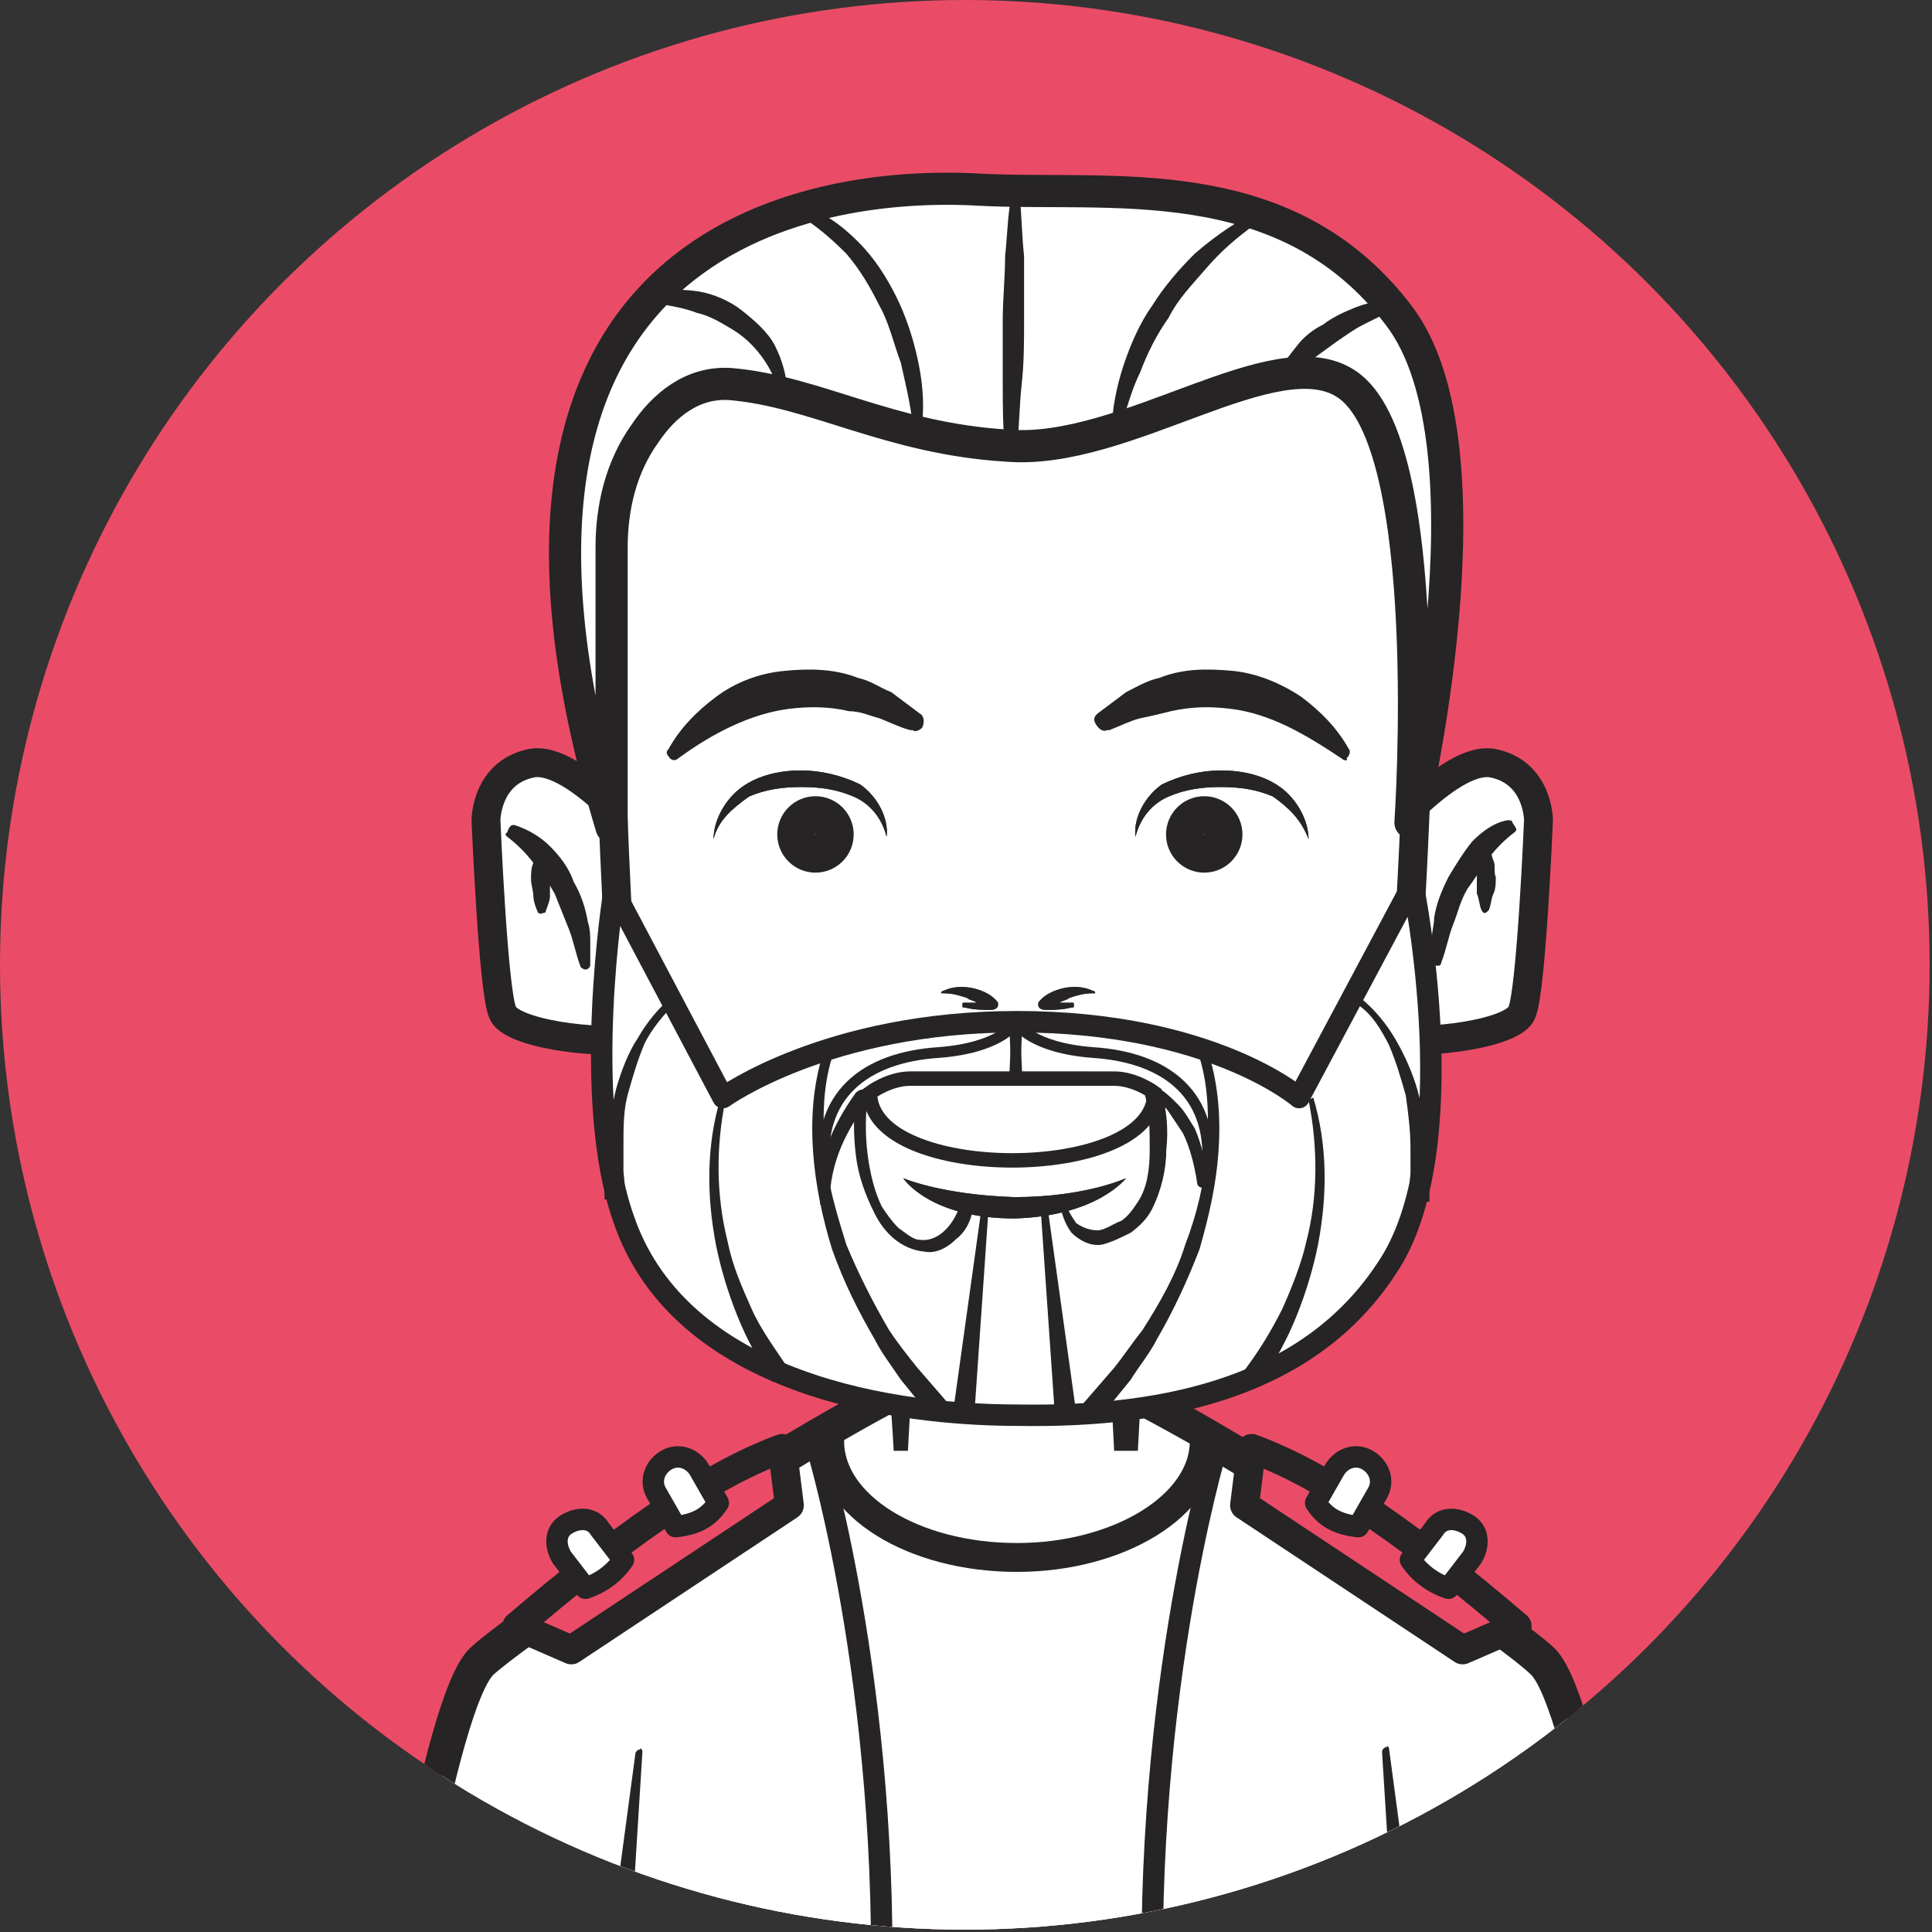 <?xml version="1.0" encoding="utf-8"?>
<!-- Generator: Adobe Illustrator 19.0.0, SVG Export Plug-In . SVG Version: 6.00 Build 0)  -->
<svg version="1.1" xmlns="http://www.w3.org/2000/svg" xmlns:xlink="http://www.w3.org/1999/xlink" x="0px" y="0px"
	 viewBox="0 0 81.5 81.5" style="enable-background:new 0 0 81.5 81.5;" xml:space="preserve">
<rect x="0" y="0" width="81.5" height="81.5" fill="#333333" stroke="none"/>
<style type="text/css">
	.st0{clip-path:url(#SVGID_2_);}
	.st1{fill:#FFFFFF;stroke:#262424;stroke-width:1.624;stroke-miterlimit:10;}
	.st2{fill:#FFFFFF;stroke:#262424;stroke-width:1.218;stroke-miterlimit:10;}
	.st3{fill:#FFFFFF;}
	.st4{fill:#262424;}
	.st5{fill:#FFFFFF;stroke:#262424;stroke-width:0.904;stroke-linecap:round;stroke-linejoin:round;stroke-miterlimit:10;}
	.st6{fill:#FFFFFF;stroke:#262424;stroke-width:0.609;stroke-miterlimit:10;}
	.st7{fill:#FFFFFF;stroke:#262424;stroke-width:1.356;stroke-linecap:round;stroke-linejoin:round;stroke-miterlimit:10;}
	.st8{fill:none;stroke:#262424;stroke-width:0.452;stroke-linecap:round;stroke-linejoin:round;stroke-miterlimit:10;}
	.st9{fill:#EA4C67;stroke:#262424;stroke-width:1.218;stroke-linecap:round;stroke-linejoin:round;stroke-miterlimit:10;}
	.st10{fill:none;stroke:#262424;stroke-width:0.904;stroke-linecap:round;stroke-linejoin:round;stroke-miterlimit:10;}
	.st11{fill:#FFFFFF;stroke:#262424;stroke-width:1.624;stroke-linecap:round;stroke-linejoin:round;stroke-miterlimit:10;}
</style>
<g id="BACKGROUND">
</g>
<g id="OBJECTS">
	<g>
		<defs>
			<circle id="SVGID_1_" cx="40.7" cy="40.7" r="40.7"/>
		</defs>
		<use xlink:href="#SVGID_1_"  style="overflow:visible;fill:#EA4C67;"/>
		<clipPath id="SVGID_2_">
			<use xlink:href="#SVGID_1_"  style="overflow:visible;"/>
		</clipPath>
		<g class="st0">
			<path class="st1" d="M65,70.1C63.2,68.4,46.5,57,42.7,57c-3.8,0-20.5,11.4-22.3,13.1c-1.8,1.7-4,16.4-4,16.4h26.3H69
				C69,86.6,66.8,71.9,65,70.1z"/>
			<path class="st2" d="M69,86.6H16.4c0,0,2.2-14.7,4-16.4c1.2-1.1,8.5-6.2,14.5-9.7c3.4-2,6.4-3.4,7.8-3.4c1.4,0,4.6,1.6,8.1,3.6
				c6,3.5,13.1,8.4,14.2,9.5C66.8,71.9,69,86.6,69,86.6z"/>
			<path class="st2" d="M50.8,60.8c0,2.7-3.6,4.9-7.9,4.9c-4.4,0-7.9-2.2-7.9-4.9c0-0.1,0-0.2,0-0.4c3.4-2,6.4-3.4,7.8-3.4
				c1.4,0,4.6,1.6,8.1,3.6C50.8,60.7,50.8,60.7,50.8,60.8z"/>
			<g>
				<polyline class="st3" points="38,61.2 38,50 47.4,50 47.4,61.2 				"/>
				<path class="st4" d="M37.7,61.2c-0.1-1.9-0.3-3.8-0.3-5.6c-0.1-1.9-0.1-3.8-0.2-5.6l0-0.8l0.8,0c3.2,0,6.3,0,9.5,0l0.8,0l0,0.8
					c0,1.9-0.1,3.8-0.1,5.6c0,1.9-0.1,3.8-0.2,5.6H47c-0.1-1.9-0.2-3.8-0.2-5.6c0-1.9-0.1-3.8-0.1-5.6l0.8,0.8c-3.2,0-6.3,0-9.5,0
					l0.8-0.8c0,1.9-0.1,3.8-0.2,5.6c-0.1,1.9-0.2,3.8-0.3,5.6H37.7z"/>
			</g>
			<g>
				<path class="st2" d="M57.8,36c0,0,3.3-4.2,5.2-3.8c1.9,0.4,1.9,2.4,1.9,2.4s-0.3,7.2-0.7,8.1c-0.3,0.9-4,1.4-5.9,1.1L57.8,36z"
					/>
				<path class="st2" d="M27.6,36c0,0-3.3-4.2-5.2-3.8c-1.9,0.4-1.9,2.4-1.9,2.4s0.3,7.2,0.7,8.1c0.3,0.9,4,1.4,5.9,1.1L27.6,36z"/>
			</g>
			<path class="st2" d="M59,45.6c0,0-0.3,3.2-1.8,4.6c-2.3,2.1-9.6,6.6-14.5,6.6c-1.7,0-3.7-0.6-5.7-1.4c-3.7-1.5-7.2-3.8-8.7-5.2
				c-1.5-1.3-1.8-4.6-1.8-4.6s-0.3-3.4-0.5-8c-0.4-8.3-0.7-20.2,1.2-22.6c3.7-4.6,15.6-4.9,15.6-4.9s11.8,0.3,15.6,4.9
				C61.3,18.7,59,45.6,59,45.6z"/>
			<path class="st5" d="M25.9,37.6l4.6,8.7c0,0,4.4-3.2,12.4-3.2c8.2,0,11.9,3.2,11.9,3.2l4.8-9c0,0,2.3,11.2-1.1,16.2
				c-3.2,4.9-9.1,6.3-15.5,6.2c-6.4,0-14.5-1.8-16.7-8.3C24.5,46.3,25.9,37.6,25.9,37.6z"/>
			<path class="st4" d="M47.5,49.7c0,0-1.7,0.8-4.7,0.8c-3.1-0.1-4.7-0.8-4.7-0.8s1.1,1.7,4.7,1.7C46.3,51.3,47.5,49.7,47.5,49.7z"
				/>
			<path class="st4" d="M47.5,49.7c0,0-1.7,0.8-4.7,0.8c-3.1-0.1-4.7-0.8-4.7-0.8s1.1,1.7,4.7,1.7C46.3,51.3,47.5,49.7,47.5,49.7z"
				/>
			<path class="st6" d="M36.7,46.1c0,0,0.8-0.6,1.7-0.6H47c0.9,0,1.7,0.6,1.7,0.6C48.7,49.9,36.7,49.9,36.7,46.1z"/>
			<path class="st3" d="M31.7,37.5c-1-0.4-1.7-1.2-1.7-2.1c0-0.9,0.7-1.6,1.7-2.1c0.6-0.2,1.3-0.4,2-0.4c0.7,0,1.4,0.1,2,0.4
				c1,0.4,1.7,1.2,1.7,2.1c0,0.9-0.7,1.6-1.7,2.1"/>
			<path class="st4" d="M30.1,35.4c0-0.8,0.5-1.7,1.2-2.2c0.7-0.5,1.6-0.7,2.5-0.7c0.8,0,1.7,0.2,2.5,0.6c0.7,0.5,1.2,1.4,1.1,2.2
				c-0.2-0.8-0.7-1.4-1.4-1.7c-0.7-0.3-1.4-0.4-2.2-0.4c-0.8,0-1.5,0.1-2.2,0.4C30.9,34.1,30.3,34.6,30.1,35.4z"/>
			<path class="st4" d="M30.1,35.4c0-0.8,0.5-1.7,1.2-2.2c0.7-0.5,1.6-0.7,2.5-0.7c0.8,0,1.7,0.2,2.5,0.6c0.7,0.5,1.2,1.4,1.1,2.2
				c-0.2-0.8-0.7-1.4-1.4-1.7c-0.7-0.3-1.4-0.4-2.2-0.4c-0.8,0-1.5,0.1-2.2,0.4C30.9,34.1,30.3,34.6,30.1,35.4z"/>
			<g>
				<path class="st3" d="M28.4,31.8c0,0,4.1-5.2,10.1-1.3"/>
				<path class="st4" d="M28.2,31.6c0.5-0.9,1.2-1.6,2-2.2c0.8-0.6,1.8-1,2.9-1.1c1-0.1,2.1-0.1,3.1,0.3c0.5,0.1,0.9,0.4,1.4,0.6
					c0.4,0.3,0.8,0.6,1.2,0.9c0.2,0.1,0.2,0.4,0.1,0.6c-0.1,0.1-0.3,0.2-0.4,0.1l-0.1,0c-0.4-0.1-0.8-0.3-1.3-0.5
					c-0.4-0.1-0.8-0.3-1.3-0.3c-0.8-0.2-1.7-0.2-2.5-0.1c-1.6,0.2-3.2,1-4.7,2.1l0,0c-0.1,0.1-0.3,0.1-0.4-0.1
					C28.1,31.8,28.1,31.7,28.2,31.6z"/>
			</g>
			<path class="st4" d="M55.2,35.4c0-0.8-0.5-1.7-1.2-2.2c-0.7-0.5-1.6-0.7-2.5-0.7c-0.8,0-1.7,0.2-2.5,0.6
				c-0.7,0.5-1.2,1.4-1.1,2.2c0.2-0.8,0.7-1.4,1.4-1.7c0.7-0.3,1.4-0.4,2.2-0.4c0.8,0,1.5,0.1,2.2,0.4
				C54.4,34.1,54.9,34.6,55.2,35.4z"/>
			<path class="st4" d="M55.2,35.4c0-0.8-0.5-1.7-1.2-2.2c-0.7-0.5-1.6-0.7-2.5-0.7c-0.8,0-1.7,0.2-2.5,0.6
				c-0.7,0.5-1.2,1.4-1.1,2.2c0.2-0.8,0.7-1.4,1.4-1.7c0.7-0.3,1.4-0.4,2.2-0.4c0.8,0,1.5,0.1,2.2,0.4
				C54.4,34.1,54.9,34.6,55.2,35.4z"/>
			<g>
				<path class="st3" d="M56.9,31.8c0,0-4.1-5.2-10.1-1.3"/>
				<path class="st4" d="M56.6,32c-1.5-1-3-1.9-4.7-2.1c-0.8-0.1-1.6-0.1-2.5,0.1c-0.4,0.1-0.8,0.2-1.3,0.3
					c-0.4,0.1-0.8,0.3-1.3,0.5l-0.1,0c-0.2,0.1-0.4-0.1-0.5-0.3c-0.1-0.2,0-0.3,0.1-0.4c0.4-0.3,0.8-0.6,1.2-0.9
					c0.4-0.2,0.9-0.5,1.4-0.6c1-0.4,2-0.4,3.1-0.3c1,0.1,2,0.5,2.9,1.1c0.8,0.6,1.5,1.3,2,2.2c0.1,0.1,0,0.3-0.1,0.4
					C56.9,32.1,56.7,32.1,56.6,32L56.6,32z"/>
			</g>
			<g>
				<path class="st4" d="M46.1,41.8c-0.4-0.2-0.9-0.2-1.3-0.1c-0.4,0.1-0.8,0.3-1,0.6l0,0c0,0,0,0.1,0,0.1c0,0.1,0.1,0.2,0.3,0.2
					c0.4,0,0.7,0,1.1-0.1c0.1,0,0.1,0,0.1-0.1c0-0.1,0-0.1-0.1-0.1c-0.2,0-0.3,0-0.5,0c0.1-0.1,0.3-0.1,0.4-0.2
					c0.3-0.1,0.6-0.2,1-0.2h0c0,0,0.1,0,0.1,0C46.2,41.9,46.2,41.8,46.1,41.8z"/>
				<path class="st4" d="M46.1,41.8c-0.4-0.2-0.9-0.2-1.3-0.1c-0.4,0.1-0.8,0.3-1,0.6l0,0c0,0,0,0.1,0,0.1c0,0.1,0.1,0.2,0.3,0.2
					c0.4,0,0.7,0,1.1-0.1c0.1,0,0.1,0,0.1-0.1c0-0.1,0-0.1-0.1-0.1c-0.2,0-0.3,0-0.5,0c0.1-0.1,0.3-0.1,0.4-0.2
					c0.3-0.1,0.6-0.2,1-0.2h0c0,0,0.1,0,0.1,0C46.2,41.9,46.2,41.8,46.1,41.8z"/>
				<path class="st4" d="M39.8,41.8c0.4-0.2,0.9-0.2,1.3-0.1c0.4,0.1,0.8,0.3,1,0.6l0,0c0,0,0,0.1,0,0.1c0,0.1-0.1,0.2-0.3,0.2
					c-0.4,0-0.7,0-1.1-0.1c-0.1,0-0.1,0-0.1-0.1c0-0.1,0-0.1,0.1-0.1c0.2,0,0.3,0,0.5,0c-0.1-0.1-0.3-0.1-0.4-0.2
					c-0.3-0.1-0.6-0.2-1-0.2h0c0,0-0.1,0-0.1,0C39.7,41.9,39.7,41.8,39.8,41.8z"/>
				<path class="st4" d="M39.8,41.8c0.4-0.2,0.9-0.2,1.3-0.1c0.4,0.1,0.8,0.3,1,0.6l0,0c0,0,0,0.1,0,0.1c0,0.1-0.1,0.2-0.3,0.2
					c-0.4,0-0.7,0-1.1-0.1c-0.1,0-0.1,0-0.1-0.1c0-0.1,0-0.1,0.1-0.1c0.2,0,0.3,0,0.5,0c-0.1-0.1-0.3-0.1-0.4-0.2
					c-0.3-0.1-0.6-0.2-1-0.2h0c0,0-0.1,0-0.1,0C39.7,41.9,39.7,41.8,39.8,41.8z"/>
			</g>
			<g>
				<g>
					<path class="st4" d="M59.5,33.3c0.3,0,0.3-0.7,0-0.7C59.2,32.6,59.2,33.3,59.5,33.3L59.5,33.3z"/>
				</g>
			</g>
			<g>
				<path class="st4" d="M27.1,73.9l-0.8,12.8c0,0.3-0.3,0.6-0.6,0.6c-0.3,0-0.6-0.3-0.6-0.6c0,0,0,0,0,0l1.7-12.7
					c0-0.1,0.1-0.2,0.2-0.2C27,73.7,27.1,73.8,27.1,73.9z"/>
			</g>
			<g>
				<path class="st4" d="M58.6,73.8l1.7,12.7c0,0.3-0.2,0.6-0.5,0.7c-0.3,0-0.6-0.2-0.7-0.5c0,0,0,0,0,0l-0.8-12.8
					c0-0.1,0.1-0.2,0.2-0.2C58.5,73.6,58.6,73.7,58.6,73.8z"/>
			</g>
			<g>
				<g>
					<path class="st4" d="M39.6,8.7c0.1,0,0.1-0.2,0-0.2C39.5,8.5,39.5,8.7,39.6,8.7L39.6,8.7z"/>
				</g>
			</g>
			<g>
				<g>
					<path class="st3" d="M22.8,38.4c0,0-0.1-1.1,0-2.7"/>
					<path class="st4" d="M22.7,38.5c-0.1-0.2-0.2-0.5-0.2-0.7c0-0.2-0.1-0.5-0.1-0.7c0-0.2,0-0.5,0.1-0.7c0-0.2,0.1-0.5,0.2-0.7
						c0-0.1,0.2-0.2,0.3-0.1c0.1,0,0.1,0.1,0.1,0.1c0.1,0.2,0.1,0.5,0.1,0.7c0,0.2,0,0.4,0,0.7c0,0.2,0,0.4,0,0.7
						c0,0.2-0.1,0.4-0.2,0.7l0,0C22.9,38.5,22.8,38.6,22.7,38.5C22.7,38.5,22.7,38.5,22.7,38.5z"/>
				</g>
				<g>
					<path class="st4" d="M21.7,34.8c0.6,0.2,1.1,0.5,1.5,0.9c0.4,0.4,0.8,0.9,1,1.5c0.3,0.5,0.5,1.1,0.6,1.7
						c0.1,0.3,0.1,0.6,0.1,0.9c0,0.3,0,0.6,0,0.9c0,0.1-0.1,0.2-0.2,0.2c-0.1,0-0.2-0.1-0.2-0.1l0,0c-0.2-0.5-0.3-1.1-0.5-1.6
						c-0.2-0.5-0.4-1-0.6-1.5c-0.3-0.5-0.5-0.9-0.9-1.3c-0.3-0.4-0.7-0.8-1.1-1.1l0,0c-0.1-0.1-0.1-0.1,0-0.2
						C21.5,34.8,21.6,34.8,21.7,34.8z"/>
				</g>
			</g>
			<g>
				<g>
					<path class="st3" d="M62.6,38.4c0,0,0.1-1.1,0-2.7"/>
					<path class="st4" d="M62.5,38.4c-0.1-0.2-0.1-0.5-0.2-0.7c0-0.2,0-0.4,0-0.7c0-0.2,0-0.4,0-0.7c0-0.2,0.1-0.4,0.1-0.7
						c0-0.1,0.2-0.2,0.3-0.1c0.1,0,0.1,0.1,0.1,0.1c0.1,0.2,0.1,0.5,0.2,0.7c0.1,0.2,0,0.5,0.1,0.7c0,0.2,0,0.5-0.1,0.7
						c-0.1,0.2-0.1,0.5-0.2,0.7C62.7,38.5,62.6,38.6,62.5,38.4C62.5,38.5,62.5,38.5,62.5,38.4L62.5,38.4z"/>
				</g>
				<g>
					<path class="st4" d="M63.9,35.1c-0.4,0.3-0.8,0.7-1.1,1.1c-0.3,0.4-0.6,0.9-0.9,1.3c-0.3,0.5-0.4,1-0.6,1.5
						c-0.2,0.5-0.3,1.1-0.5,1.6l0,0c0,0.1-0.1,0.2-0.3,0.1c-0.1,0-0.1-0.1-0.1-0.2c0-0.3,0-0.6,0-0.9c0-0.3,0.1-0.6,0.1-0.9
						c0.1-0.6,0.3-1.1,0.6-1.7c0.3-0.5,0.6-1,1-1.5c0.4-0.4,0.9-0.8,1.5-0.9c0.1,0,0.2,0,0.2,0.1C64,35,64,35,63.9,35.1L63.9,35.1z"
						/>
				</g>
			</g>
			<path class="st7" d="M25.8,23.1c0-1.7,0.4-3.4,1.4-4.8c0.8-1.2,2-2.2,3.6-2.1c3.6,0.3,6.7,2.3,11.7,2.6c5,0.4,11.3-4.6,14.3-2.6
				c3.8,2.5,2.7,18.5,2.7,18.5s3.8-15.8-0.5-21.4c-4.8-6.3-12.2-5-17.7-5.3C34.2,7.6,18.3,10,25.8,34.9L25.8,23.1z"/>
			<g>
				<path class="st4" d="M28.5,42.3c-0.5,0.5-1,1.1-1.3,1.7c-0.3,0.7-0.5,1.4-0.7,2.1c-0.2,0.7-0.2,1.4-0.2,2.2c0,0.4,0,0.7,0,1.1
					l0.1,1.1l-0.9,0.1l0-1.2c0-0.4,0-0.8,0.1-1.2c0.1-0.8,0.2-1.5,0.4-2.3c0.2-0.7,0.5-1.5,0.9-2.1c0.4-0.7,0.9-1.3,1.5-1.8
					L28.5,42.3z"/>
			</g>
			<g>
				<path class="st4" d="M30.6,46.4c-0.4,2-0.4,4,0.1,6c0.2,1,0.6,1.9,1,2.8c0.4,0.9,1,1.7,1.6,2.6l-0.7,0.5
					c-0.6-0.9-1.1-1.8-1.5-2.8c-0.4-1-0.7-2-0.9-3c-0.4-2.1-0.4-4.2,0.2-6.2L30.6,46.4z"/>
			</g>
			<g>
				<path class="st4" d="M35.1,44.6c-0.4,1.3-0.4,2.6-0.3,4c0.1,1.3,0.5,2.6,0.9,3.9c0.5,1.2,1.1,2.4,1.8,3.6
					c0.4,0.6,0.8,1.1,1.2,1.6l1.3,1.5l-0.7,0.6l-1.3-1.6c-0.4-0.6-0.8-1.1-1.1-1.7c-0.7-1.2-1.3-2.4-1.8-3.8
					c-0.4-1.3-0.7-2.7-0.8-4.1c-0.1-1.4,0-2.8,0.4-4.1L35.1,44.6z"/>
			</g>
			<g>
				<path class="st4" d="M57.4,42.1c0.6,0.5,1.1,1.1,1.5,1.8c0.4,0.7,0.7,1.4,0.9,2.1c0.2,0.7,0.3,1.5,0.4,2.3c0,0.4,0,0.8,0.1,1.2
					l0,1.2l-0.9-0.1l0.1-1.1c0-0.4,0-0.7,0-1.1c0-0.7-0.1-1.5-0.2-2.2c-0.2-0.7-0.4-1.4-0.7-2.1c-0.3-0.6-0.7-1.3-1.3-1.7L57.4,42.1
					z"/>
			</g>
			<g>
				<path class="st4" d="M55.4,46.3c0.6,2,0.6,4.1,0.2,6.2c-0.2,1-0.5,2-0.9,3c-0.4,1-0.9,1.9-1.5,2.8l-0.7-0.5
					c0.6-0.8,1.1-1.6,1.6-2.6c0.4-0.9,0.8-1.9,1-2.8c0.5-1.9,0.5-4,0.1-6L55.4,46.3z"/>
			</g>
			<g>
				<path class="st4" d="M51,44.5c0.4,1.3,0.5,2.7,0.4,4.1c-0.1,1.4-0.4,2.7-0.8,4.1c-0.5,1.3-1.1,2.6-1.8,3.8
					c-0.3,0.6-0.8,1.2-1.1,1.7l-1.3,1.6l-0.7-0.6l1.3-1.5c0.4-0.5,0.8-1.1,1.2-1.6c0.7-1.1,1.4-2.3,1.8-3.6c0.5-1.3,0.8-2.6,0.9-3.9
					c0.1-1.3,0.1-2.7-0.3-4L51,44.5z"/>
			</g>
			<g>
				<polygon class="st4" points="41.7,51 41.1,59.7 40.2,59.6 41.4,51 				"/>
			</g>
			<g>
				<polygon class="st4" points="44.2,51 45.4,59.6 44.5,59.7 43.9,51 				"/>
			</g>
			<path class="st8" d="M42.9,45.5l-0.1-2.3c0,0-0.6,1-3.2,1.2c-3.1,0.2-5.2,1.8-4.8,5.1"/>
			<path class="st8" d="M42.8,45.5l0.1-2.3c0,0,0.6,1,3.2,1.2c3.1,0.2,5.2,1.8,4.8,5.1"/>
			<g>
				<path class="st4" d="M41,51.2c-0.1,0.4-0.3,0.8-0.7,1.1c-0.3,0.3-0.8,0.6-1.3,0.5c-1-0.1-1.7-0.8-2.1-1.6
					c-0.4-0.8-0.7-1.6-0.8-2.5c-0.1-0.8-0.1-1.7,0-2.5l0.6,0.2c-1,1.2-1.7,2.7-1.7,4.3l0,0c0,0.1-0.1,0.2-0.2,0.2
					c-0.1,0-0.2-0.1-0.2-0.1c-0.1-0.9,0-1.7,0.3-2.5c0.3-0.8,0.7-1.5,1.2-2.2c0.1-0.1,0.3-0.2,0.4-0.1c0.1,0.1,0.1,0.2,0.1,0.3l0,0
					c-0.1,0.8-0.1,1.6,0,2.4c0.1,0.8,0.3,1.6,0.6,2.2c0.2,0.3,0.4,0.6,0.7,0.9c0.3,0.2,0.6,0.5,0.9,0.5c0.7,0.1,1.3-0.5,1.6-1.2l0,0
					c0-0.1,0.1-0.1,0.2-0.1C41,51.1,41,51.2,41,51.2z"/>
			</g>
			<g>
				<path class="st4" d="M44.9,50.6c0.1,0.4,0.3,0.7,0.5,1c0.3,0.2,0.6,0.3,0.9,0.3c0.3,0,0.7-0.3,1-0.4c0.3-0.2,0.5-0.5,0.7-0.8
					c0.4-0.6,0.5-1.4,0.5-2.2c0-0.8,0-1.6-0.2-2.3l0,0c0-0.2,0.1-0.3,0.2-0.4c0.1,0,0.1,0,0.2,0c0.4,0.2,0.7,0.5,1,0.8
					c0.3,0.3,0.5,0.7,0.7,1c0.3,0.7,0.5,1.5,0.5,2.3c0,0.1-0.1,0.2-0.2,0.2c-0.1,0-0.2-0.1-0.2-0.2c-0.1-0.7-0.3-1.5-0.6-2.1
					c-0.2-0.3-0.4-0.6-0.6-0.9c-0.2-0.3-0.5-0.5-0.8-0.6L49,46c0.2,0.8,0.3,1.6,0.2,2.5c0,0.8-0.2,1.7-0.6,2.5
					c-0.2,0.4-0.5,0.7-0.9,1c-0.4,0.2-0.8,0.4-1.2,0.5c-0.5,0.1-1-0.2-1.3-0.5c-0.3-0.4-0.4-0.8-0.5-1.2c0-0.1,0-0.1,0.1-0.1
					C44.8,50.5,44.9,50.6,44.9,50.6L44.9,50.6z"/>
			</g>
			<g>
				<line class="st3" x1="42.8" y1="8.1" x2="42.6" y2="18.8"/>
				<path class="st4" d="M43,8.1c0.1,0.9,0.1,1.8,0.2,2.7c0,0.9,0,1.8,0,2.7c0,0.9,0,1.8-0.1,2.7c-0.1,0.9-0.1,1.8-0.2,2.7
					c0,0.1-0.1,0.2-0.3,0.2c-0.1,0-0.2-0.1-0.2-0.2c-0.1-0.9-0.1-1.8-0.1-2.7c0-0.9,0-1.8,0-2.7c0-0.9,0.1-1.8,0.1-2.7
					c0.1-0.9,0.1-1.8,0.3-2.7c0-0.1,0.1-0.2,0.2-0.1C42.9,7.9,43,8,43,8.1z"/>
			</g>
			<g>
				<path class="st4" d="M46.9,18.2c0-0.9,0.2-1.9,0.5-2.8c0.3-0.9,0.7-1.8,1.2-2.5c0.5-0.8,1.1-1.5,1.8-2.2
					c0.7-0.6,1.5-1.2,2.3-1.6C52.8,9,53,9.1,53,9.2c0,0.1,0,0.2-0.1,0.3c-0.7,0.5-1.4,1.1-2,1.8c-0.6,0.7-1.2,1.3-1.6,2.1
					c-0.5,0.7-0.9,1.5-1.2,2.3c-0.4,0.8-0.6,1.7-0.9,2.5c0,0.1-0.1,0.1-0.2,0.1C46.9,18.3,46.9,18.2,46.9,18.2z"/>
			</g>
			<g>
				<path class="st4" d="M53.9,15.8c0.2-0.5,0.5-0.8,0.8-1.2c0.3-0.4,0.7-0.7,1.1-0.9c0.4-0.3,0.8-0.5,1.3-0.7
					c0.5-0.2,0.9-0.3,1.5-0.3c0.1,0,0.2,0.1,0.2,0.2c0,0.1-0.1,0.2-0.1,0.2l0,0c-0.4,0.2-0.8,0.4-1.2,0.6c-0.4,0.2-0.8,0.5-1.1,0.7
					l-1.1,0.8c-0.4,0.3-0.7,0.5-1.1,0.8c-0.1,0.1-0.2,0-0.2,0C53.8,15.9,53.8,15.8,53.9,15.8z"/>
			</g>
			<g>
				<path class="st4" d="M33.8,8.7c0.9,0.2,1.7,0.8,2.4,1.5c0.7,0.7,1.2,1.5,1.6,2.3c0.4,0.8,0.7,1.7,0.9,2.6
					c0.2,0.9,0.3,1.8,0.2,2.8c0,0.1-0.1,0.2-0.2,0.2c-0.1,0-0.2-0.1-0.2-0.2c-0.1-0.9-0.3-1.7-0.5-2.6c-0.3-0.8-0.5-1.7-0.9-2.4
					c-0.4-0.8-0.8-1.5-1.4-2.2C35,10,34.4,9.5,33.6,9c-0.1,0-0.1-0.2-0.1-0.2C33.6,8.7,33.7,8.7,33.8,8.7z"/>
			</g>
			<g>
				<path class="st4" d="M27.6,12.3c0.6-0.1,1.3-0.1,1.9,0c0.6,0.1,1.3,0.4,1.8,0.8c0.5,0.4,1.1,0.9,1.4,1.5
					c0.3,0.6,0.5,1.3,0.5,1.9c0,0.1-0.1,0.2-0.2,0.2c-0.1,0-0.2-0.1-0.2-0.2l0,0c-0.1-0.6-0.4-1.1-0.7-1.5c-0.3-0.4-0.7-0.8-1.2-1.1
					c-0.5-0.3-1-0.6-1.5-0.7c-0.5-0.2-1.1-0.3-1.7-0.4l0,0c-0.1,0-0.2-0.1-0.1-0.2C27.5,12.3,27.6,12.3,27.6,12.3z"/>
			</g>
			<g>
				<path class="st9" d="M21.8,68.6l2.3,1l9.2-6.1l-0.3-2.4C29.7,62.3,25.9,65.1,21.8,68.6z"/>
				<path class="st10" d="M34.5,61.2c0,0,3.3,11,2.6,25.3"/>
				<path class="st5" d="M26.3,65.8c-0.4,0.6-1,1-1.6,1.2l-1-1.3c-0.3-0.5-0.3-1.1,0.2-1.4l0,0c0.5-0.3,1.1-0.3,1.4,0.2L26.3,65.8z"
					/>
				<path class="st5" d="M30.3,63.4c-0.4,0.6-0.9,0.9-1.8,1l-0.8-1.4c-0.3-0.5-0.1-1.1,0.4-1.4l0,0c0.5-0.3,1.1-0.1,1.4,0.4
					L30.3,63.4z"/>
			</g>
			<g>
				<path class="st9" d="M64,68.6l-2.3,1l-9.2-6.1l0.3-2.4C56.1,62.3,59.9,65.1,64,68.6z"/>
				<path class="st10" d="M51.3,61.2c0,0-3.3,11-2.6,25.3"/>
				<path class="st5" d="M59.5,65.8c0.4,0.6,1,1,1.6,1.2l1-1.3c0.3-0.5,0.3-1.1-0.2-1.4l0,0c-0.5-0.3-1.1-0.3-1.4,0.2L59.5,65.8z"/>
				<path class="st5" d="M55.5,63.4c0.4,0.6,0.9,0.9,1.8,1l0.8-1.4c0.3-0.5,0.1-1.1-0.4-1.4l0,0c-0.5-0.3-1.1-0.1-1.4,0.4L55.5,63.4
					z"/>
			</g>
		</g>
	</g>
	<g>
		<circle class="st11" cx="34.4" cy="35.2" r="0.8"/>
		<circle class="st11" cx="50.8" cy="35.2" r="0.8"/>
	</g>
</g>
<g id="DESIGNED_BY_FREEPIK">
</g>
</svg>

